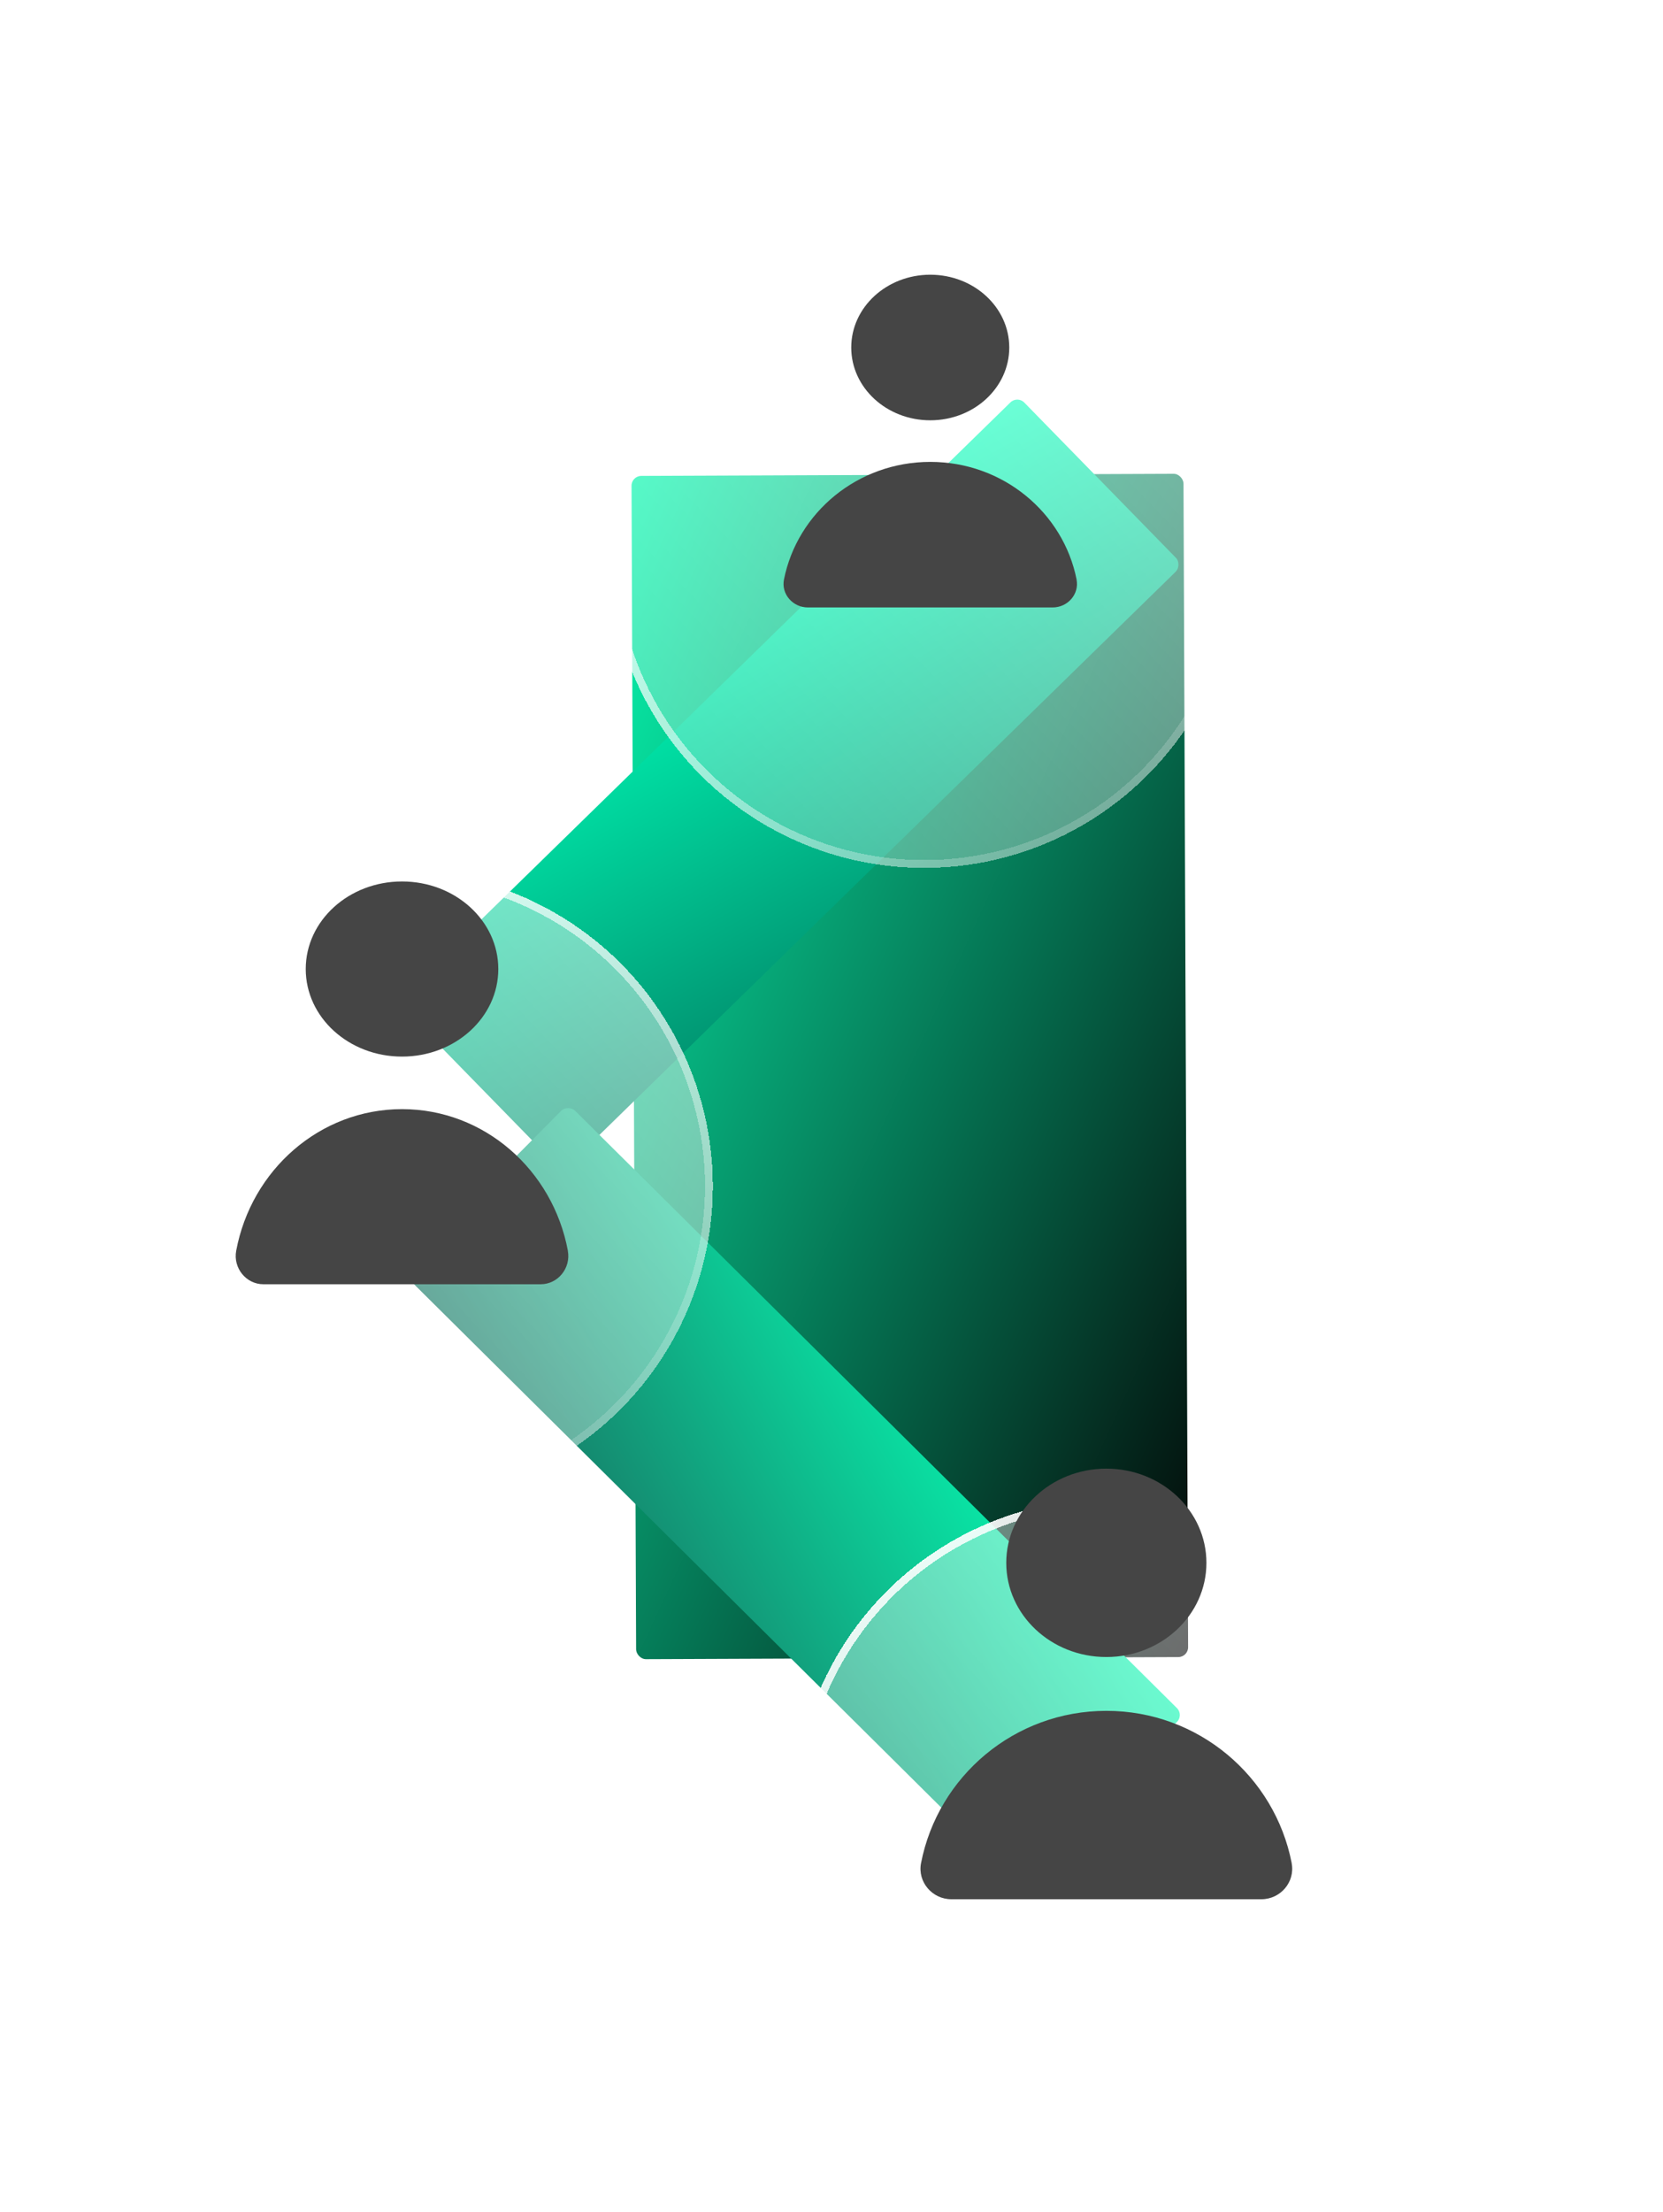 <svg width="85" height="113" viewBox="0 0 85 113" fill="none" xmlns="http://www.w3.org/2000/svg">
<g filter="url(#filter0_f_10_107)">
<rect x="32.277" y="24.317" width="28.213" height="60.456" rx="0.5" transform="rotate(-0.226 32.277 24.317)" fill="url(#paint0_linear_10_107)"/>
</g>
<rect x="52.004" y="20.209" width="12.091" height="44.335" rx="0.5" transform="rotate(45.668 52.004 20.209)" fill="url(#paint1_linear_10_107)"/>
<rect x="60.51" y="87.622" width="12.091" height="44.335" rx="0.5" transform="rotate(134.774 60.51 87.622)" fill="url(#paint2_linear_10_107)"/>
<g filter="url(#filter1_bd_10_107)">
<circle cx="20.313" cy="56.608" r="16.122" transform="rotate(-0.226 20.313 56.608)" fill="url(#paint3_linear_10_107)" shape-rendering="crispEdges"/>
<circle cx="20.313" cy="56.608" r="15.922" transform="rotate(-0.226 20.313 56.608)" stroke="url(#paint4_linear_10_107)" stroke-width="0.4" shape-rendering="crispEdges"/>
</g>
<g filter="url(#filter2_bd_10_107)">
<circle cx="56.713" cy="88.708" r="16.122" transform="rotate(-0.226 56.713 88.708)" fill="url(#paint5_linear_10_107)" shape-rendering="crispEdges"/>
<circle cx="56.713" cy="88.708" r="15.922" transform="rotate(-0.226 56.713 88.708)" stroke="url(#paint6_linear_10_107)" stroke-width="0.4" shape-rendering="crispEdges"/>
</g>
<g filter="url(#filter3_bd_10_107)">
<circle cx="47.233" cy="24.222" r="16.122" transform="rotate(-0.226 47.233 24.222)" fill="url(#paint7_linear_10_107)" shape-rendering="crispEdges"/>
<circle cx="47.233" cy="24.222" r="15.922" transform="rotate(-0.226 47.233 24.222)" stroke="url(#paint8_linear_10_107)" stroke-width="0.4" shape-rendering="crispEdges"/>
</g>
<g filter="url(#filter4_d_10_107)">
<g filter="url(#filter5_di_10_107)">
<path d="M55.028 29.611C54.347 26.185 51.259 23.599 47.549 23.599C43.839 23.599 40.751 26.185 40.07 29.611C39.923 30.351 40.522 31.036 41.292 31.036L53.803 31.036C54.576 31.036 55.173 30.353 55.025 29.611L55.028 29.611Z" fill="#454545"/>
<path d="M47.548 21.474C49.778 21.474 51.586 19.809 51.586 17.755C51.586 15.701 49.778 14.036 47.548 14.036C45.318 14.036 43.509 15.701 43.509 17.755C43.509 19.809 45.318 21.474 47.548 21.474Z" fill="#454545"/>
</g>
</g>
<g filter="url(#filter6_d_10_107)">
<g filter="url(#filter7_di_10_107)">
<path d="M29.025 63.901C28.254 59.779 24.753 56.668 20.549 56.668C16.345 56.668 12.844 59.779 12.073 63.901C11.906 64.79 12.585 65.615 13.458 65.615L27.638 65.615C28.513 65.615 29.19 64.793 29.022 63.901L29.025 63.901Z" fill="#454545"/>
<path d="M20.548 53.984C23.266 53.984 25.469 51.981 25.469 49.51C25.469 47.039 23.266 45.036 20.548 45.036C17.83 45.036 15.627 47.039 15.627 49.51C15.627 51.981 17.83 53.984 20.548 53.984Z" fill="#454545"/>
</g>
</g>
<g filter="url(#filter8_d_10_107)">
<g filter="url(#filter9_di_10_107)">
<path d="M66.022 95.192C65.16 90.758 61.248 87.411 56.549 87.411C51.85 87.411 47.938 90.758 47.076 95.192C46.889 96.149 47.648 97.036 48.624 97.036L64.472 97.036C65.451 97.036 66.206 96.152 66.019 95.192L66.022 95.192Z" fill="#454545"/>
<path d="M56.548 84.661C59.373 84.661 61.663 82.507 61.663 79.849C61.663 77.191 59.373 75.036 56.548 75.036C53.723 75.036 51.432 77.191 51.432 79.849C51.432 82.507 53.723 84.661 56.548 84.661Z" fill="#454545"/>
</g>
</g>
<defs>
<filter id="filter0_f_10_107" x="8.279" y="0.208" width="76.447" height="108.563" filterUnits="userSpaceOnUse" color-interpolation-filters="sRGB">
<feFlood flood-opacity="0" result="BackgroundImageFix"/>
<feBlend mode="normal" in="SourceGraphic" in2="BackgroundImageFix" result="shape"/>
<feGaussianBlur stdDeviation="12" result="effect1_foregroundBlur_10_107"/>
</filter>
<filter id="filter1_bd_10_107" x="0.191" y="36.486" width="40.243" height="44.243" filterUnits="userSpaceOnUse" color-interpolation-filters="sRGB">
<feFlood flood-opacity="0" result="BackgroundImageFix"/>
<feGaussianBlur in="BackgroundImageFix" stdDeviation="2"/>
<feComposite in2="SourceAlpha" operator="in" result="effect1_backgroundBlur_10_107"/>
<feColorMatrix in="SourceAlpha" type="matrix" values="0 0 0 0 0 0 0 0 0 0 0 0 0 0 0 0 0 0 127 0" result="hardAlpha"/>
<feOffset dy="4"/>
<feGaussianBlur stdDeviation="2"/>
<feComposite in2="hardAlpha" operator="out"/>
<feColorMatrix type="matrix" values="0 0 0 0 0 0 0 0 0 0 0 0 0 0 0 0 0 0 0.25 0"/>
<feBlend mode="normal" in2="effect1_backgroundBlur_10_107" result="effect2_dropShadow_10_107"/>
<feBlend mode="normal" in="SourceGraphic" in2="effect2_dropShadow_10_107" result="shape"/>
</filter>
<filter id="filter2_bd_10_107" x="36.592" y="68.586" width="40.243" height="44.243" filterUnits="userSpaceOnUse" color-interpolation-filters="sRGB">
<feFlood flood-opacity="0" result="BackgroundImageFix"/>
<feGaussianBlur in="BackgroundImageFix" stdDeviation="2"/>
<feComposite in2="SourceAlpha" operator="in" result="effect1_backgroundBlur_10_107"/>
<feColorMatrix in="SourceAlpha" type="matrix" values="0 0 0 0 0 0 0 0 0 0 0 0 0 0 0 0 0 0 127 0" result="hardAlpha"/>
<feOffset dy="4"/>
<feGaussianBlur stdDeviation="2"/>
<feComposite in2="hardAlpha" operator="out"/>
<feColorMatrix type="matrix" values="0 0 0 0 0 0 0 0 0 0 0 0 0 0 0 0 0 0 0.25 0"/>
<feBlend mode="normal" in2="effect1_backgroundBlur_10_107" result="effect2_dropShadow_10_107"/>
<feBlend mode="normal" in="SourceGraphic" in2="effect2_dropShadow_10_107" result="shape"/>
</filter>
<filter id="filter3_bd_10_107" x="27.111" y="4.1" width="40.243" height="44.243" filterUnits="userSpaceOnUse" color-interpolation-filters="sRGB">
<feFlood flood-opacity="0" result="BackgroundImageFix"/>
<feGaussianBlur in="BackgroundImageFix" stdDeviation="2"/>
<feComposite in2="SourceAlpha" operator="in" result="effect1_backgroundBlur_10_107"/>
<feColorMatrix in="SourceAlpha" type="matrix" values="0 0 0 0 0 0 0 0 0 0 0 0 0 0 0 0 0 0 127 0" result="hardAlpha"/>
<feOffset dy="4"/>
<feGaussianBlur stdDeviation="2"/>
<feComposite in2="hardAlpha" operator="out"/>
<feColorMatrix type="matrix" values="0 0 0 0 0 0 0 0 0 0 0 0 0 0 0 0 0 0 0.25 0"/>
<feBlend mode="normal" in2="effect1_backgroundBlur_10_107" result="effect2_dropShadow_10_107"/>
<feBlend mode="normal" in="SourceGraphic" in2="effect2_dropShadow_10_107" result="shape"/>
</filter>
<filter id="filter4_d_10_107" x="33.048" y="7.036" width="29" height="31" filterUnits="userSpaceOnUse" color-interpolation-filters="sRGB">
<feFlood flood-opacity="0" result="BackgroundImageFix"/>
<feColorMatrix in="SourceAlpha" type="matrix" values="0 0 0 0 0 0 0 0 0 0 0 0 0 0 0 0 0 0 127 0" result="hardAlpha"/>
<feOffset/>
<feGaussianBlur stdDeviation="3.5"/>
<feComposite in2="hardAlpha" operator="out"/>
<feColorMatrix type="matrix" values="0 0 0 0 1 0 0 0 0 1 0 0 0 0 1 0 0 0 0.25 0"/>
<feBlend mode="normal" in2="BackgroundImageFix" result="effect1_dropShadow_10_107"/>
<feBlend mode="normal" in="SourceGraphic" in2="effect1_dropShadow_10_107" result="shape"/>
</filter>
<filter id="filter5_di_10_107" x="38.048" y="12.036" width="19" height="21" filterUnits="userSpaceOnUse" color-interpolation-filters="sRGB">
<feFlood flood-opacity="0" result="BackgroundImageFix"/>
<feColorMatrix in="SourceAlpha" type="matrix" values="0 0 0 0 0 0 0 0 0 0 0 0 0 0 0 0 0 0 127 0" result="hardAlpha"/>
<feOffset/>
<feGaussianBlur stdDeviation="1"/>
<feComposite in2="hardAlpha" operator="out"/>
<feColorMatrix type="matrix" values="0 0 0 0 0.992 0 0 0 0 0.971 0 0 0 0 0.971 0 0 0 0.25 0"/>
<feBlend mode="normal" in2="BackgroundImageFix" result="effect1_dropShadow_10_107"/>
<feBlend mode="normal" in="SourceGraphic" in2="effect1_dropShadow_10_107" result="shape"/>
<feColorMatrix in="SourceAlpha" type="matrix" values="0 0 0 0 0 0 0 0 0 0 0 0 0 0 0 0 0 0 127 0" result="hardAlpha"/>
<feOffset/>
<feGaussianBlur stdDeviation="2"/>
<feComposite in2="hardAlpha" operator="arithmetic" k2="-1" k3="1"/>
<feColorMatrix type="matrix" values="0 0 0 0 0.912 0 0 0 0 0.912 0 0 0 0 0.912 0 0 0 0.25 0"/>
<feBlend mode="normal" in2="shape" result="effect2_innerShadow_10_107"/>
</filter>
<filter id="filter6_d_10_107" x="3.048" y="38.036" width="33" height="38" filterUnits="userSpaceOnUse" color-interpolation-filters="sRGB">
<feFlood flood-opacity="0" result="BackgroundImageFix"/>
<feColorMatrix in="SourceAlpha" type="matrix" values="0 0 0 0 0 0 0 0 0 0 0 0 0 0 0 0 0 0 127 0" result="hardAlpha"/>
<feOffset/>
<feGaussianBlur stdDeviation="3.5"/>
<feComposite in2="hardAlpha" operator="out"/>
<feColorMatrix type="matrix" values="0 0 0 0 1 0 0 0 0 1 0 0 0 0 1 0 0 0 0.25 0"/>
<feBlend mode="normal" in2="BackgroundImageFix" result="effect1_dropShadow_10_107"/>
<feBlend mode="normal" in="SourceGraphic" in2="effect1_dropShadow_10_107" result="shape"/>
</filter>
<filter id="filter7_di_10_107" x="10.048" y="43.036" width="21" height="24.579" filterUnits="userSpaceOnUse" color-interpolation-filters="sRGB">
<feFlood flood-opacity="0" result="BackgroundImageFix"/>
<feColorMatrix in="SourceAlpha" type="matrix" values="0 0 0 0 0 0 0 0 0 0 0 0 0 0 0 0 0 0 127 0" result="hardAlpha"/>
<feOffset/>
<feGaussianBlur stdDeviation="1"/>
<feComposite in2="hardAlpha" operator="out"/>
<feColorMatrix type="matrix" values="0 0 0 0 0.992 0 0 0 0 0.971 0 0 0 0 0.971 0 0 0 0.25 0"/>
<feBlend mode="normal" in2="BackgroundImageFix" result="effect1_dropShadow_10_107"/>
<feBlend mode="normal" in="SourceGraphic" in2="effect1_dropShadow_10_107" result="shape"/>
<feColorMatrix in="SourceAlpha" type="matrix" values="0 0 0 0 0 0 0 0 0 0 0 0 0 0 0 0 0 0 127 0" result="hardAlpha"/>
<feOffset/>
<feGaussianBlur stdDeviation="2"/>
<feComposite in2="hardAlpha" operator="arithmetic" k2="-1" k3="1"/>
<feColorMatrix type="matrix" values="0 0 0 0 0.912 0 0 0 0 0.912 0 0 0 0 0.912 0 0 0 0.25 0"/>
<feBlend mode="normal" in2="shape" result="effect2_innerShadow_10_107"/>
</filter>
<filter id="filter8_d_10_107" x="40.048" y="68.036" width="33" height="36" filterUnits="userSpaceOnUse" color-interpolation-filters="sRGB">
<feFlood flood-opacity="0" result="BackgroundImageFix"/>
<feColorMatrix in="SourceAlpha" type="matrix" values="0 0 0 0 0 0 0 0 0 0 0 0 0 0 0 0 0 0 127 0" result="hardAlpha"/>
<feOffset/>
<feGaussianBlur stdDeviation="3.5"/>
<feComposite in2="hardAlpha" operator="out"/>
<feColorMatrix type="matrix" values="0 0 0 0 1 0 0 0 0 1 0 0 0 0 1 0 0 0 0.25 0"/>
<feBlend mode="normal" in2="BackgroundImageFix" result="effect1_dropShadow_10_107"/>
<feBlend mode="normal" in="SourceGraphic" in2="effect1_dropShadow_10_107" result="shape"/>
</filter>
<filter id="filter9_di_10_107" x="45.048" y="73.036" width="23" height="26" filterUnits="userSpaceOnUse" color-interpolation-filters="sRGB">
<feFlood flood-opacity="0" result="BackgroundImageFix"/>
<feColorMatrix in="SourceAlpha" type="matrix" values="0 0 0 0 0 0 0 0 0 0 0 0 0 0 0 0 0 0 127 0" result="hardAlpha"/>
<feOffset/>
<feGaussianBlur stdDeviation="1"/>
<feComposite in2="hardAlpha" operator="out"/>
<feColorMatrix type="matrix" values="0 0 0 0 0.992 0 0 0 0 0.971 0 0 0 0 0.971 0 0 0 0.25 0"/>
<feBlend mode="normal" in2="BackgroundImageFix" result="effect1_dropShadow_10_107"/>
<feBlend mode="normal" in="SourceGraphic" in2="effect1_dropShadow_10_107" result="shape"/>
<feColorMatrix in="SourceAlpha" type="matrix" values="0 0 0 0 0 0 0 0 0 0 0 0 0 0 0 0 0 0 127 0" result="hardAlpha"/>
<feOffset/>
<feGaussianBlur stdDeviation="2"/>
<feComposite in2="hardAlpha" operator="arithmetic" k2="-1" k3="1"/>
<feColorMatrix type="matrix" values="0 0 0 0 0.912 0 0 0 0 0.912 0 0 0 0 0.912 0 0 0 0.25 0"/>
<feBlend mode="normal" in2="shape" result="effect2_innerShadow_10_107"/>
</filter>
<linearGradient id="paint0_linear_10_107" x1="32.277" y1="24.317" x2="78.612" y2="45.94" gradientUnits="userSpaceOnUse">
<stop stop-color="#07F7AF"/>
<stop offset="1" stop-color="#040404"/>
</linearGradient>
<linearGradient id="paint1_linear_10_107" x1="52.004" y1="20.209" x2="74.513" y2="26.347" gradientUnits="userSpaceOnUse">
<stop stop-color="#00FFB9"/>
<stop offset="1" stop-color="#018C6C"/>
</linearGradient>
<linearGradient id="paint2_linear_10_107" x1="60.51" y1="87.622" x2="83.019" y2="93.761" gradientUnits="userSpaceOnUse">
<stop stop-color="#07F7B0"/>
<stop offset="1" stop-color="#177865"/>
</linearGradient>
<linearGradient id="paint3_linear_10_107" x1="-0.646" y1="75.954" x2="36.434" y2="40.486" gradientUnits="userSpaceOnUse">
<stop stop-color="white" stop-opacity="0.2"/>
<stop offset="1" stop-color="white" stop-opacity="0.5"/>
</linearGradient>
<linearGradient id="paint4_linear_10_107" x1="33.21" y1="75.954" x2="4.191" y2="41.292" gradientUnits="userSpaceOnUse">
<stop stop-color="white" stop-opacity="0"/>
<stop offset="1" stop-color="white"/>
</linearGradient>
<linearGradient id="paint5_linear_10_107" x1="35.755" y1="108.054" x2="72.835" y2="72.586" gradientUnits="userSpaceOnUse">
<stop stop-color="white" stop-opacity="0.2"/>
<stop offset="1" stop-color="white" stop-opacity="0.5"/>
</linearGradient>
<linearGradient id="paint6_linear_10_107" x1="69.611" y1="108.054" x2="40.592" y2="73.392" gradientUnits="userSpaceOnUse">
<stop stop-color="white" stop-opacity="0"/>
<stop offset="1" stop-color="white"/>
</linearGradient>
<linearGradient id="paint7_linear_10_107" x1="26.275" y1="43.568" x2="63.355" y2="8.1" gradientUnits="userSpaceOnUse">
<stop stop-color="white" stop-opacity="0.2"/>
<stop offset="1" stop-color="white" stop-opacity="0.5"/>
</linearGradient>
<linearGradient id="paint8_linear_10_107" x1="60.13" y1="43.568" x2="31.111" y2="8.906" gradientUnits="userSpaceOnUse">
<stop stop-color="white" stop-opacity="0"/>
<stop offset="1" stop-color="white"/>
</linearGradient>
</defs>
</svg>
